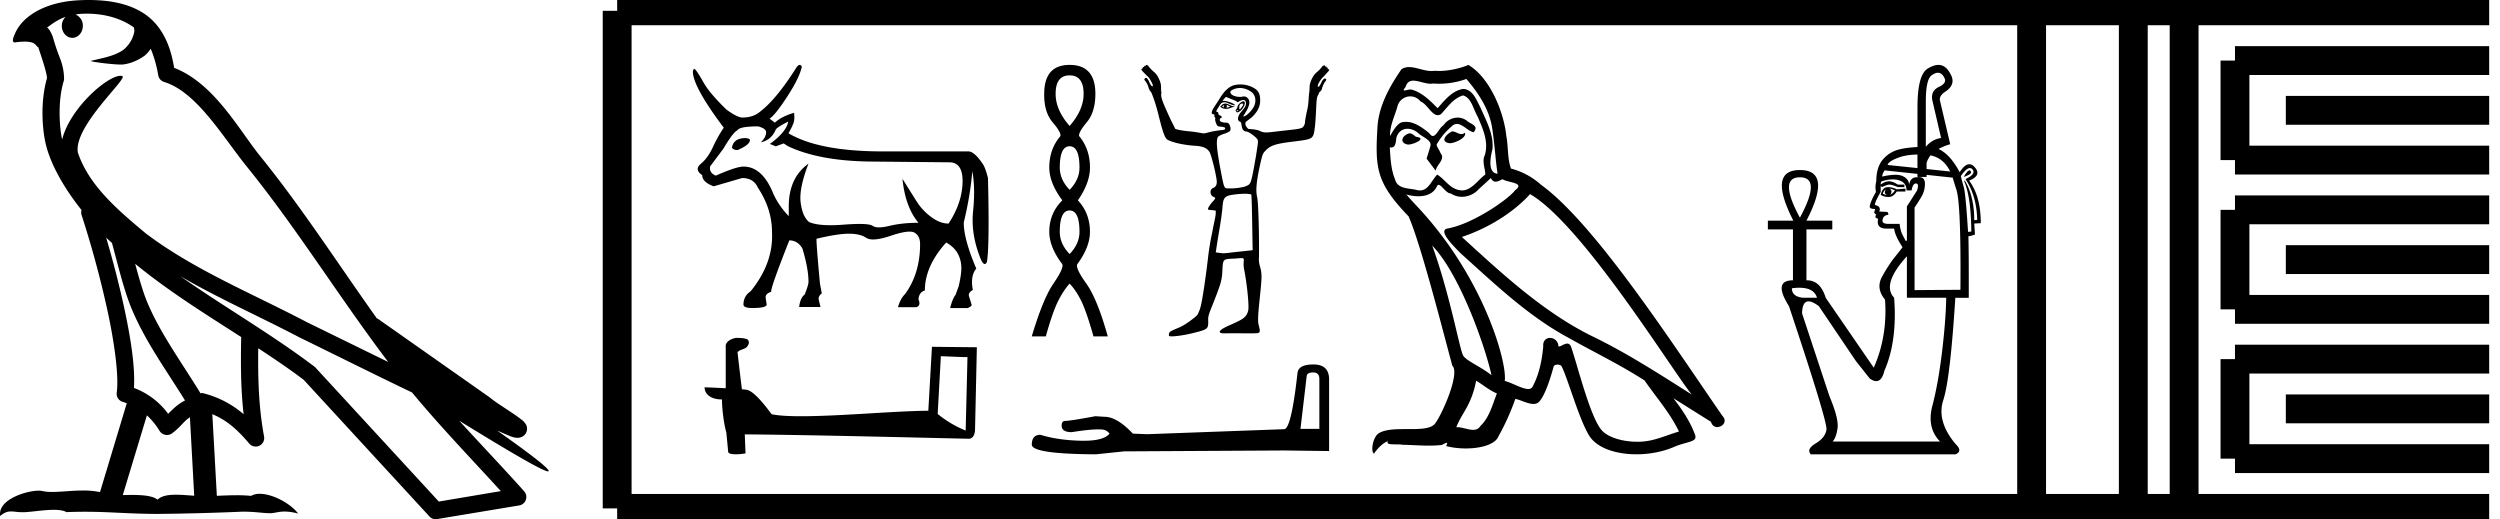 <svg xmlns="http://www.w3.org/2000/svg" width="86.671" height="18"><path d="M3.01.474c.693 0 1.247.2 1.634.479.006.053.02.107.009.16-.05.248-.195.477-.396.63-.316.207-.697.267-1.057.356-.09.01-.019.031.031.04.23.04.707.099.971.099l.052-.001c.278-.032.54-.148.766-.311.079-.067.147-.15.205-.236.147.346.227.713.26.917.018.11.096.2.202.233 1.139.349 2.038 1.91 2.88 2.949 1.729 2.137 3.199 4.526 4.892 6.76-.937-.456-1.87-.916-2.81-1.374-1.92-1.01-3.92-1.816-5.604-3.09l-.008-.008c-.97-.808-1.963-1.66-2.339-2.793-.148-.92 1.757-2.577 1.542-2.646a.207.207 0 0 0-.064-.01c-.458 0-1.753 1.128-2.019 2.202-.003-.014-.01-.03-.014-.045-.073-.356-.154-1.256.068-1.98a.29.29 0 0 0 .01-.103 1.968 1.968 0 0 0-.123-.634c-.063-.17-.139-.344-.26-.765-.031-.108-.142-.328-.208-.345.186-.138.375-.28.645-.375a.434.434 0 0 0-.132.314c0 .23.164.415.365.415.2 0 .364-.186.364-.415V.894a.411.411 0 0 0-.255-.39c.053-.007.096-.019.154-.022.081-.006.16-.008.238-.008zm.67 7.763c.065.065.135.124.202.187.214.78.412 1.64.692 2.305.483 1.145 1.216 2.141 1.84 3.154a1.814 1.814 0 0 0-.385.27 6.831 6.831 0 0 0-.199.193 2.61 2.61 0 0 0-1.186-.897c.045-.723-.108-1.712-.34-2.787a34.903 34.903 0 0 0-.624-2.425zm1.006.908c1.149.945 2.428 1.738 3.676 2.54-.018.91-.018 1.778.084 2.675a3.411 3.411 0 0 0-1.437-.736c-.02 0-.037.012-.057.012-.649-1.063-1.383-2.06-1.837-3.134-.156-.37-.293-.85-.429-1.357zm.407 5.254a2.5 2.5 0 0 1 .44.541.3.3 0 0 0 .257.14.29.29 0 0 0 .17-.053c.215-.156.347-.324.476-.446.047-.045.097-.08.148-.117l.149 2.722c-.213-.014-.435-.035-.637-.035-.264 0-.495.036-.633.172-.169-.134-.497-.164-.89-.164-.102 0-.207.002-.316.004l.836-2.764zM6.25 9.574c1.354.787 2.784 1.414 4.135 2.125a.244.244 0 0 0 .006.003c1.295.631 2.586 1.28 3.894 1.904.984 1.189 2.052 2.295 3.078 3.42l-2.15.362-4.267-4.635a.288.288 0 0 0-.037-.036c-1.499-1.137-3.152-2.082-4.66-3.143zM3.076 0c-.135 0-.273.005-.411.013C1.58.083.792.54.523 1.157c-.04.093-.146.314-.007.314a2.35 2.35 0 0 1 .341-.028c.418 0 .38.172.47.194.09.282.29.846.303 1.068-.244.86-.153 1.763-.064 2.198.15.732.63 1.584 1.261 2.38a.285.285 0 0 0 0 .166 35.3 35.3 0 0 1 .903 3.336c.251 1.168.393 2.277.317 2.823a.294.294 0 0 0 .221.328c.045.011.084.031.127.045l-.928 3.079a2.847 2.847 0 0 0-.593-.055c-.381 0-.756.05-1.064.05-.125 0-.24-.008-.34-.032a.546.546 0 0 0-.125-.012c-.436 0-1.428.306-1.34.879.15-.128.257-.159.375-.159.11 0 .23.027.405.027h.027c.254-.004.697-.083 1.053-.083.18 0 .338.02.438.08.236-.01.45-.013.649-.013.85 0 1.447.07 2.5.075a89.565 89.565 0 0 0 2.974-.079c.45.003.697.054.922.054h.04c.134-.004.265-.057.48-.057.123 0 .273.017.468.07-.25-.341-.877-.685-1.33-.685a.591.591 0 0 0-.302.071 5.081 5.081 0 0 0-.508-.022c-.22 0-.448.01-.678.02l-.157-2.83c.487.203.857.517 1.281 1.021a.295.295 0 0 0 .513-.246c-.192-1.039-.213-2.019-.202-3.06.54.354 1.072.713 1.576 1.094l4.36 4.738a.29.29 0 0 0 .263.09c.95-.159 1.9-.315 2.849-.474a.294.294 0 0 0 .23-.193.298.298 0 0 0-.06-.297c-.741-.83-1.508-1.631-2.25-2.445 1.269.78 2.875 1.755 3.08 1.755.022 0 .027-.013.012-.04-.094-.163-.9-.755-1.775-1.373.14.058.276.12.415.177l.017.01c.103.035.16.059.27.062a.286.286 0 0 0 .108-.016.317.317 0 0 0 .188-.152.32.32 0 0 0 .023-.238c-.017-.05-.038-.077-.054-.098-.061-.085-.103-.109-.162-.154a4.553 4.553 0 0 0-.205-.149c-.153-.105-.336-.223-.493-.328a4.992 4.992 0 0 1-.328-.233.307.307 0 0 0-.028-.025l-3.892-2.736c-.008-.006-.02-.001-.028-.006-1.333-1.869-2.588-3.825-4.046-5.627-.744-.92-1.598-2.528-2.985-3.064-.067-.396-.218-1.127-.755-1.649C4.827.26 4.168.056 3.427.011A5.728 5.728 0 0 0 3.076 0zM25.85 4.787q-.407 0-.472.314v.019q.047.083.194.083.425-.185.425-.342v-.018q0-.037-.148-.056zm1.477-.572q-.065.36-.637.775l.203.083.277-.101.138.092q1.062.508 2.817.536l2.752.027h.037q.47 0 .457.688-.014.716-.485 1.436-.296 0-.6-.226-.305-.226-.5-.53-.193-.306-.498-.795.093.97.554 1.524-.563 0-1.002.106-.219.053-.365.053-.147 0-.221-.053-.092-.066-.457-.066-.222 0-.545.024-.249.02-.455.02-.501 0-.75-.112-.23-.194-.29-.679-.06-.485.272-1.343-.684.489-.684 1.486v.333q-.341-.351-.535-.776-.379-.942-1.035-.942-.249 0-.96.314-.24-.101-.194-.323l.462-.619q.332-.563.48-.628.074-.138.72-.138.277.074.277.203 0 .175-.184.35.35-.073.508-.415 0-.083.443-.304zm.398-1.965q-.045 0-.103.072-.701 1.117-1.274 1.551-.222.194-.6.203-.185 0-.563-.277-.564-.545-.785-.923-.25-.444-.324-.49-.037 0-.055.093 0 .526 1.071 1.948-.203.296-.378.674-.176.379-.416.577-.24.199.046.393 0 .24.397.388l.988-.287q.397 0 .545.333.49.738.49 1.542.055 1.071-.74 2.05-.249.166-.249.461 0 .12.305.12.499 0 .499-.12l-.037-.249q0-.13.194-.194v-.018q0-.176.628-1.764.286 0 .452.277.213.702.213 1.164 0 .101-.13.434-.157.12-.194.434h.74l-.056-.231q-.037-.139.101-.24l-.064-.342q-.12-1.302-.12-1.533v-.018q.73-.176 1.122-.176.392 0 .604.143.085.057.237.057.23 0 .618-.13.419-.142.643-.142.119 0 .183.04.185.115.185.392 0 1.016-.517 1.727-.167.166-.25.462h.637q.167-.056.074-.277.019-.24.222-.305 0-.84.739-1.662.517.286.526.886 0 .231-.092.628l-.111.305q-.102.12-.185.453h.61q.11-.047.138-.102l-.092-.296q-.046-.129.13-.23-.093-.49.12-.74-.435-1.015-.435-1.597.231-.95.296-1.782.11.582.027 1.395-.083.812.277 1.68.07.146.129.146.04 0 .074-.072.093-.526.037-2.909-.073-.295-.157-.452-.295-.453-.507-.471h-2.983q-2.207 0-3.269-.628.176-.314.194-.43.018-.115 0-.281-.443.13-.665.342l-.185-.139q.194-.12.62-.776.424-.655.498-1.025-.031-.062-.073-.062zm4.893 10.098c.488.021.755.032.87.032h.053l-.063 2.547a3.738 3.738 0 0 1-.97-.576l.11-2.003zm-7.107-.634c-.163.031-.377.131-.351.325v1.42c-.315-.015-.64-.031-.734-.031 0 .178.147.42.603.42.005.403.078.896.152 1.147l.063.66c0 .074.125.095.262.095.162 0 .34-.031.34-.031l-.026-.66c2.59.02 7.527.151 7.773.151.126 0 .21-.136.21-.325l.063-2.846-1.557-.016-.126 2.217c-1.127.006-3.076.19-4.402.19-.42 0-.781-.017-1.028-.069-.052-.058-.54-.765-.849-.844a1.36 1.36 0 0 0-.183-.02c-.053-.43-.105-.86-.152-1.285.094-.12.309-.09.366-.252.058-.078.021-.21-.089-.215-.063-.026-.235-.031-.309-.031zm11.571-9.1q.485 0 .485.639 0 .562-.485 1.113-.485-.551-.485-1.113 0-.64.485-.64zm0 2.457q.342 0 .342.739 0 .418-.342.771-.341-.353-.341-.771 0-.739.341-.739zm0 2.226q.342 0 .342.739 0 .419-.342.771-.341-.352-.341-.771 0-.739.341-.739zm0-5.047q-.881 0-.881 1.003-.011.628.292.986t.27.48q-.386.451-.386 1.09 0 .53.452 1.136-.452.452-.452 1.09 0 .53.452 1.125.055.143-.309.672-.363.53-.75 1.83h.486q.242-.86.43-1.23.187-.368.396-.6.22.232.403.6.181.37.424 1.23h.496q-.364-1.3-.744-1.83-.38-.529-.314-.672.44-.595.44-1.124 0-.64-.418-1.091.419-.606.419-1.135 0-.64-.375-1.091-.033-.122.264-.48.298-.358.298-.986 0-1.003-.893-1.003zm5.358 1.386c.004 0-.013.021-.015.047 0 .025.02.046.016.046-.003 0-.016-.008-.062-.031-.013-.007-.022-.01.016-.03.034-.02.044-.032.046-.032zm.093 0c.006 0 .01.005.031.016a.415.415 0 0 1 .077.046c.022.005-.06.024-.092.03a.112.112 0 0 1-.024.003c-.013 0-.02-.002-.023-.002-.008 0 .028-.001.031-.031.003-.026-.013-.062 0-.062zm-.046-.046a.175.175 0 0 0-.123.046l-.062.062.062.046a.33.33 0 0 0 .138.03.329.329 0 0 0 .108-.014c.042-.014.103-.045.139-.047.063-.002.072-.013 0-.03a.853.853 0 0 1-.154-.062.225.225 0 0 0-.108-.03zm.576 0h.01c.047 0 .029.062-.032.139-.032.04-.047.061-.061.061-.014 0-.018-.033-.016-.077.006-.088.031-.107.093-.123h.006zm-.134.228c.003 0 .005.001.005.003 0 .006-.018.023-.031.031a.01.01 0 0 1-.005.001l-.01-.001a.015.015 0 0 1-.016-.015c0-.015.017-.016.03-.016.01 0 .02-.003.027-.003zm.174-.305c-.062 0-.2.125-.2.185 0 .024-.024.068-.046.092-.033.037-.025.047 0 .077.013.016.017.031.03.031a.196.196 0 0 0 .077-.03c.157-.092.26-.355.14-.355zm-.123-.462c.106 0 .21.028.308.077.139.07.215.164.231.308.019.166-.056.321-.216.478-.087.085-.159.123-.185.123-.017 0-.016-.014.016-.062.189-.288.227-.466.123-.57-.044-.044-.068-.061-.154-.061-.02 0-.048.014-.077.015h-.03c-.182 0-.327-.067-.34-.154-.006-.043.014-.066.108-.108a.557.557 0 0 1 .216-.046zm-.478.308l.185.077c.102.037.195.077.2.092.003.009.006.016.016.016.014 0 .03-.013.061-.03a.321.321 0 0 1 .14-.047c.062 0 .091.044.091.123 0 .07-.03.132-.169.293-.116.133-.154.303-.03.339.08.023.001.323.215.339.057.004.153.064.246.138.137.11.154.144.154.216 0 .106-.13.889-.2 1.201-.058.26-.079.29-.262.355a1.991 1.991 0 0 1-.493.061h-.077c-.139-.009-.137.021-.261-.631-.149-.778-.165-1.084-.078-1.171a.836.836 0 0 1 .2-.092.735.735 0 0 0 .201-.093c.031-.05.026-.136-.015-.216-.03-.058-.056-.077-.124-.077-.122 0-.215-.037-.215-.092 0-.026.01-.054.03-.062.056-.021.054-.066-.015-.092-.036-.014-.062-.033-.062-.062 0-.026-.013-.06-.03-.061-.089-.005-.012-.088.046-.185.08-.137.105-.147.2-.154.056 0 .137.043.185.061a.595.595 0 0 0 .154.047c.008 0 .022-.009.015-.016-.094-.094-.333-.138-.354-.138h-.077l.062-.077.061-.062zm.647 3.358c.126 0 .22.014.231.03.01.016.023.462.031.987l.016.94-.416.045c-.381.04-.51.062-.601.062-.047 0-.091-.01-.139-.015l-.123-.016.015-.092c.005-.054.055-.366.108-.678.054-.311.1-.655.108-.77.025-.358.07-.417.385-.462a3 3 0 0 1 .385-.031zM39.745 2.25c-.016 0-.03.014-.03.046a.087.087 0 0 0-.035-.011c-.016 0-.019.014-.012.042a.102.102 0 0 0-.024-.004c-.024 0-.03.016-.022.05a.03.03 0 0 0-.01-.001.056.056 0 0 0-.036.017c-.011.01-.001.034.015.061.087.093.149.152.2.2.052.05.11.147.17.278.005.038.01.056 0 .061a.02.02 0 0 1-.01.003c-.009 0-.02-.006-.036-.018a.874.874 0 0 1-.077-.139.32.32 0 0 0-.077-.123.052.052 0 0 0-.033-.013c-.018 0-.034.011-.044.029-.022.021-.01.046.03.092a.614.614 0 0 1 .108.231c.016.054.053.11.093.154.073.185.148.376.246.77.142.574.217.804.308.863.158.102.603.196.955.215.287.016.422.082.508.216.057.088.211.694.247.97.02.156-.02.235-.123.278-.128.053-.114.254.015.308.04.017.062.036.062.046a.58.58 0 0 1-.093.123 1.17 1.17 0 0 0-.138.185c-.048.093-.035.097.138.108l.108.015v.108c-.004.061-.034.21-.062.339-.027.129-.066.34-.092.462-.026.122-.08.427-.108.678-.07.619-.197 1.501-.262 1.74a1.23 1.23 0 0 1-.107.278c-.06.088-.448.366-.601.431-.328.139-.361.152-.385.216-.014.035-.009.079 0 .092.007.011.042.015.092.015.149 0 .444-.042.709-.107.55-.137.563-.144.554-.447-.004-.148.018-.204.17-.585.285-.72.306-.815.323-1.156.02-.392.022-.383.4-.4.093-.004.171-.016.232-.016h.077c.023.008.042.041.03.108a.998.998 0 0 0 .016.293c.101.506.176 1.276.139 1.417-.06.223-.143.288-.647.508-.34.149-.43.255-.247.278a.78.78 0 0 0 .072.002l.313-.002.514.002c.088 0 .175 0 .256-.002.156-.004.165-.044.108-.262-.044-.168-.033-.336.046-1.094.06-.579.064-.708 0-.94a.964.964 0 0 1-.046-.261c.007-.042.011-.513 0-1.048-.015-.71-.035-1.007-.061-1.124-.047-.205-.027-.493.077-.986.1-.474.12-.516.2-.6.175-.187.327-.25.924-.324.752-.093.745-.08.801-.493.02-.155.036-.451.046-.662.018-.364.021-.396.093-.509.003-.006-.001-.008 0-.015 0-.007.002-.008 0-.016.043-.045.09-.08.107-.138a.731.731 0 0 1 .108-.247c.041-.046.053-.07.031-.092a.036.036 0 0 0-.032-.02.074.074 0 0 0-.045.02.25.25 0 0 0-.077.108.874.874 0 0 1-.077.138c-.016.012-.027.018-.037.018a.02.02 0 0 1-.01-.002c-.01-.006-.005-.024 0-.062a.847.847 0 0 1 .17-.262c.052-.049.114-.123.2-.215.017-.028.027-.051.016-.062a.023.023 0 0 0-.017-.006c-.01 0-.02.003-.03.006.01-.037.001-.064-.029-.064a.07.07 0 0 0-.016.002c.007-.028.003-.042-.012-.042a.087.087 0 0 0-.035.012c0-.033-.014-.047-.03-.047-.017 0-.04.015-.062.031a1.03 1.03 0 0 1-.185.2.618.618 0 0 0-.154.185c-.033.066-.07.139-.092.231-.014.06-.013.144-.016.216v.015c-.04.232-.019.4-.077.663a4.21 4.21 0 0 0-.077.4c0 .11-.05.204-.123.231-.106.04-.25.051-.755.108-.216.025-.361.046-.462.046a.45.45 0 0 1-.246-.061.806.806 0 0 0-.231-.047l-.154-.015c-.078-.08-.127-.16-.078-.246l.2-.154c.2-.186.293-.372.293-.586 0-.258-.075-.374-.308-.477a.943.943 0 0 0-.616-.046c-.168.055-.324.204-.462.43-.063.105-.156.24-.2.309-.105.163-.123.251-.046.262.042.006.057.012.046.046-.008.025 0 .053.015.062.015.008.023.034.016.046-.026.042.043.235.092.262.027.014.238.016.247.061.009.05-.005.062-.154.077-.09.01-.259.035-.37.062-.103.025-.156.046-.216.046-.051 0-.106-.015-.2-.03a5.48 5.48 0 0 0-.385-.047 2.861 2.861 0 0 1-.293-.046l-.108-.03-.17-.34c-.321-.703-.343-.77-.307-.94-.004-.006-.011-.009-.016-.015 0-.097.003-.201-.015-.277-.022-.092-.06-.166-.092-.231a.618.618 0 0 0-.154-.185 1.042 1.042 0 0 1-.185-.2c-.022-.016-.046-.031-.062-.031zm5.78 10.662q.215 0 .215.225v1.732h-.655l.215-1.824q.01-.133.225-.133zm.01-.277q-.522 0-.553.297-.215 1.937-.461 1.947l-4.754.174-.492-.02q-.553-.584-.984-.584l-.317-.02q-.871.163-1.045.163-.123 0-.123.164 0 .226.348.226.598-.096.918-.096.058 0 .107.003.174 0 .287.144-.2.247-.895.247l-.11-.001q-.788-.02-1.393-.205-.297 0-.297.348.03.318 2.223.328l.974-.102 5.553-.031 1.557.02v-2.5q-.01-.502-.543-.502zm4.808-8.081c-.202.097-.45.367-.075.412.18-.007.593-.195.518-.367a.166.166 0 0 1-.118.05c-.107 0-.216-.095-.325-.095zm-1.478.067c-.248.06-.375.33-.06.39l.016.001c.182 0 .676-.22.269-.27-.067-.046-.135-.12-.225-.12zm1.973-1.883c.443.517.833 1.118.908 1.808.075.495.098.99.173 1.478-.353-.03-.248-.577-.18-.84.06-.518-.218-.998-.413-1.456-.135-.247-.263-.638-.608-.645-.382.067-.63.39-.878.668-.255-.255-.525-.533-.878-.638a.177.177 0 0 0-.06-.01c-.08 0-.172.035-.215.035-.036 0-.036-.026.043-.123.048-.168.146-.218.269-.218.178 0 .407.106.6.106a.42.42 0 0 0 .084-.008 2.801 2.801 0 0 0 1.156-.158zm-.12.57c.293.075.36.48.503.72.18.42.398.878.255 1.351-.112.225.03.51.015.675-.25.176-.47.547-.802.547a.474.474 0 0 1-.113-.014c-.33-.067-.495-.383-.75-.533-.185.178-.295.548-.599.548a.464.464 0 0 1-.137-.022c-.278-.06-.645-.03-.728-.368-.142-.345-.157-.728-.18-1.103a.243.243 0 0 0 .046.005c.152 0 .165-.177.18-.328.057-.22.215-.321.39-.321.118 0 .243.046.352.134.128.142.518.255.435.48-.037.135-.082.277-.127.42l.315.42c.03-.217.353-.397.165-.615-.03-.098-.143-.225-.128-.3.135-.24.316-.45.526-.63a.241.241 0 0 1 .172-.077c.2 0 .403.263.578.287.173-.188-.015-.263-.188-.36a.526.526 0 0 0-.365-.147.602.602 0 0 0-.49.266c-.143.086-.242.371-.367.371-.04 0-.081-.028-.128-.1-.23-.184-.504-.39-.804-.39a.642.642 0 0 0-.134.014c-.212.044-.403.474-.42.474-.008-.353.157-.669.255-1.014a.459.459 0 0 1 .447-.357c.13 0 .26.055.356.177.223.083.387.475.597.475a.2.2 0 0 0 .115-.04c.233-.247.42-.54.758-.645zm-1.065 5.207c.953.983 1.83 3.475 2.056 4.495-.368-.3-.87-.495-.983-.683-.12-.195-.45-2.093-1.073-3.812zm3.391-1.785c1.801 1.035 4.938 6.13 5.606 6.948-1.126-.713-2.236-1.433-3.445-2.019-1.695-.832-3.144-2.183-4.524-3.444 1.14-.382 1.958-1.028 2.363-1.485zm-1.868 6.468c.24.142.458.337.72.442-.157.39-.255.826-.577 1.133-.061.098-.148.129-.246.129-.17 0-.378-.092-.552-.092a.44.44 0 0 0-.035.001c.21-.525.525-.758.69-1.613zm.51-7.024c.046.094.104.125.165.125.081 0 .168-.053.24-.087.18.127.803.112.436.383-.233.315-1.476 1.174-2.34 1.326-.372.065.254.655.456.865 1.17 1.05 2.319 2.16 3.722 2.918.878.496 1.8.938 2.649 1.486.405.585.885 1.126 1.193 1.771-.308.09-.608.218-.923.293a2.168 2.168 0 0 1-.527.061c-.496 0-.994-.147-1.214-.384-.405-.428-.848-2.251-1.08-2.919-.034-.075-.08-.1-.131-.1-.102 0-.22.099-.277.099a.031.031 0 0 1-.028-.014.293.293 0 0 0-.29-.282c-.131 0-.254.096-.235.297-.045.473-.135.946-.36 1.373-.028.073-.085.101-.161.101-.213 0-.571-.22-.815-.28.098-.579-.69-3.535-3-6.011-.082-.088-.434-.459-.403-.459.004 0 .012.005.027.016.118.031.251.052.383.052.253 0 .502-.078.63-.314.02-.06.044-.082.072-.082.103 0 .259.3.423.3a.69.69 0 0 0 .385.115.79.79 0 0 0 .583-.266c.143-.128.278-.255.42-.383zm-.78-3.924c-.236.105-.649.21-1.02.21a2.02 2.02 0 0 1-.158-.007.603.603 0 0 1-.107.009c-.253 0-.525-.136-.769-.136a.466.466 0 0 0-.265.074c-.412.6-.788 1.268-.833 2.011-.082 1.426-.045 1.92 1.08 3.091.444 1.006 1.269 4.285 1.517 5.178.27.255-.338 1.65-.593 1.996-.139.191-.505.2-.898.2h-.129c-.353 0-.71.008-.932.145-.21.135-.285.638-.165.705.113-.172.338-.405.496-.427-.15.157.375.082.487.12.304.005.61.03.919.03.149 0 .298-.006.447-.023.068-.03.14-.075.171-.075.025 0 .025.027-.021.113.212.055.451.083.684.083.525 0 1.023-.14 1.132-.42a8.15 8.15 0 0 0 .585-1.299c.192.04.433.176.626.176a.284.284 0 0 0 .155-.04c.21-.144.427-.811.547-1.254.012-.046.074-.069.138-.069.06 0 .122.021.14.061.225.45.6 1.831.96 2.41.272.427.93.638 1.632.638.441 0 .899-.083 1.287-.249.488-.21.848-.165.743-.435-.165-.45-.45-.878-.75-1.26.435.27.87.547 1.305.817.036.131.127.183.219.183.177 0 .362-.193.18-.385-1.704-2.461-4.413-6.656-6.289-8.014a2.525 2.525 0 0 0-1.043-.563c-.127-.33-.09-.773-.165-1.148-.075-.743-.525-1.973-1.313-2.446zm16.281.273q.128 0 .21.155.126.201-.19.34-.303.152-.202.518l.29 1.249q-.302.038-.53.303V3.523q0-.795.215-.921.116-.08.207-.08zm-.712 2.834v.47l-1.034-.108q.025-.127.39-.26.267-.096.644-.102zm.453.029q.455.094.683.56l-.82-.086v-.18q0-.088.113-.264l.024-.03zm1.35.522q-.068 0-.2.227.328-.114.24-.202-.016-.025-.04-.025zm-2.9.656q-.038.076-.032.12.006.044.07.07-.076 0-.14-.039.013-.075.101-.151zm.113-.025q.114.012.202.063-.05.088-.164.151.05-.063.044-.126-.006-.063-.082-.088zm-.05-.05q-.177 0-.24.264.113.076.277.076.164 0 .278-.19h.303v-.1l-.303.025q-.139-.076-.315-.076zM62.4 6.147q.757 0 0 1.4-.758-1.4 0-1.4zm5.893-.32q.049 0 .088.042.138.164-.24.34.391.594.404 1.414l-.101.012q0-.832-.328-1.375l-.026.013q.24.53.253 1.754l-.114.012q-.076-1.224-.139-1.514l-.113-.416q.19-.282.316-.282zm-2.678.392q.123 0 .23.035.252.082.252.347h.176q.038-.24.152-.24.113 0 .038.24l-.354.555v1.186l-.038.013q-.05-.089-.12-.227-.069-.14-.094-.366h-.379q-.214 0-.214-.101 0-.19.202-.215 0-.1-.063-.1l-.253-.013q.076-.177-.151-.227 0-.101.202-.455v-.214l.038.05q.164-.075.252-.088.1 0 .303.088h.227V6.4h-.227q-.177-.114-.303-.114-.139 0-.29.114 0-.101.038-.114.205-.066.376-.066zm-.275-.312l1.135.121v.106h.316v-.072l.908.097q.013.063.126.417.164.492.14 3.47l-1.59.012V7.195q.088-.126.226-.353.14-.228.133-.486-.005-.217-.21-.217-.04 0-.087.009-.202 0-.252.252-.013-.202-.227-.297-.098-.043-.253-.043-.185 0-.454.062.013-.126.089-.214zm-2.957 4.069q.507 0 .61.347h-.48q-.391-.038-.391-.328.142-.02.261-.02zm3.726-1.091v1.438h1.363q-.013.782-.145 1.88-.133 1.098-.334 1.861-.202.764.265 1.243h-3.723q.126-.138.17-.467.045-.328-.283-1.11l-.947-2.864q.008-.418.225-.418.136 0 .356.165l1.287 1.906.48.605q.125.089.224.089.196 0 .28-.354.454-1.034.34-2.536-.441-.467.442-1.438zM67.2 2.25q-.17 0-.384.137-.34.227-.34 1.338v1.372q-.35.018-.594.073-.366.082-.6.353-.233.271-.233.75-.05.203-.012.38-.215.378-.215.517 0 .075.19.075l-.038.114q.025.063.075.076-.038.05-.025.113l.088.038q-.075.34.29.34h.266q.025.24.29.644-.013.025-.246.316-.234.29-.46.7-.228.41.1.801.089 1.275-.391 2.36l-1.666-2.423q-.185-.606-.65-.606h-.018V7.952h.896v-.303h-.896q.908-1.754-.227-1.754-1.124 0-.228 1.754h-.883v.303h.87v1.766q-.706 0-.138.896 1.338 4.013 1.3 4.278-.038.278-.373.48-.334.201-.17.378H67.8q.252-.114 0-.353-.669-.795-.429-1.527.24-.732.417-3.546h.466v-.833q0-.757-.012-1.3.1-.012.227-.062l-.025-.379.227-.013q0-.933-.404-1.476.442-.177.202-.454-.094-.113-.195-.113-.158 0-.335.277-.329-.622-.733-.806.17-.095.405-.166l-.353-1.501q-.05-.177.214-.341.353-.252.139-.606-.158-.301-.411-.301z"/><path d="M21.396.375v17.25m0-17.25h2.625m-2.625 17.25h2.625m0-17.25h44.65m-44.65 17.25h44.65M68.67.375h17.626M68.67 17.625h17.626M70.433.375v17.25M73.958.375v17.25M75.72.375v17.25M77.483 2.1h8.813m-8.813 3.45h8.813M77.483 2.1v3.45m1.763-1.725h7.05m-8.813 3.45h8.813m-8.813 3.45h8.813m-8.813-3.45v3.45M79.246 9h7.05m-8.813 3.45h8.813m-8.813 3.45h8.813m-8.813-3.45v3.45m1.763-1.725h7.05" fill="none" stroke="#000"/></svg>